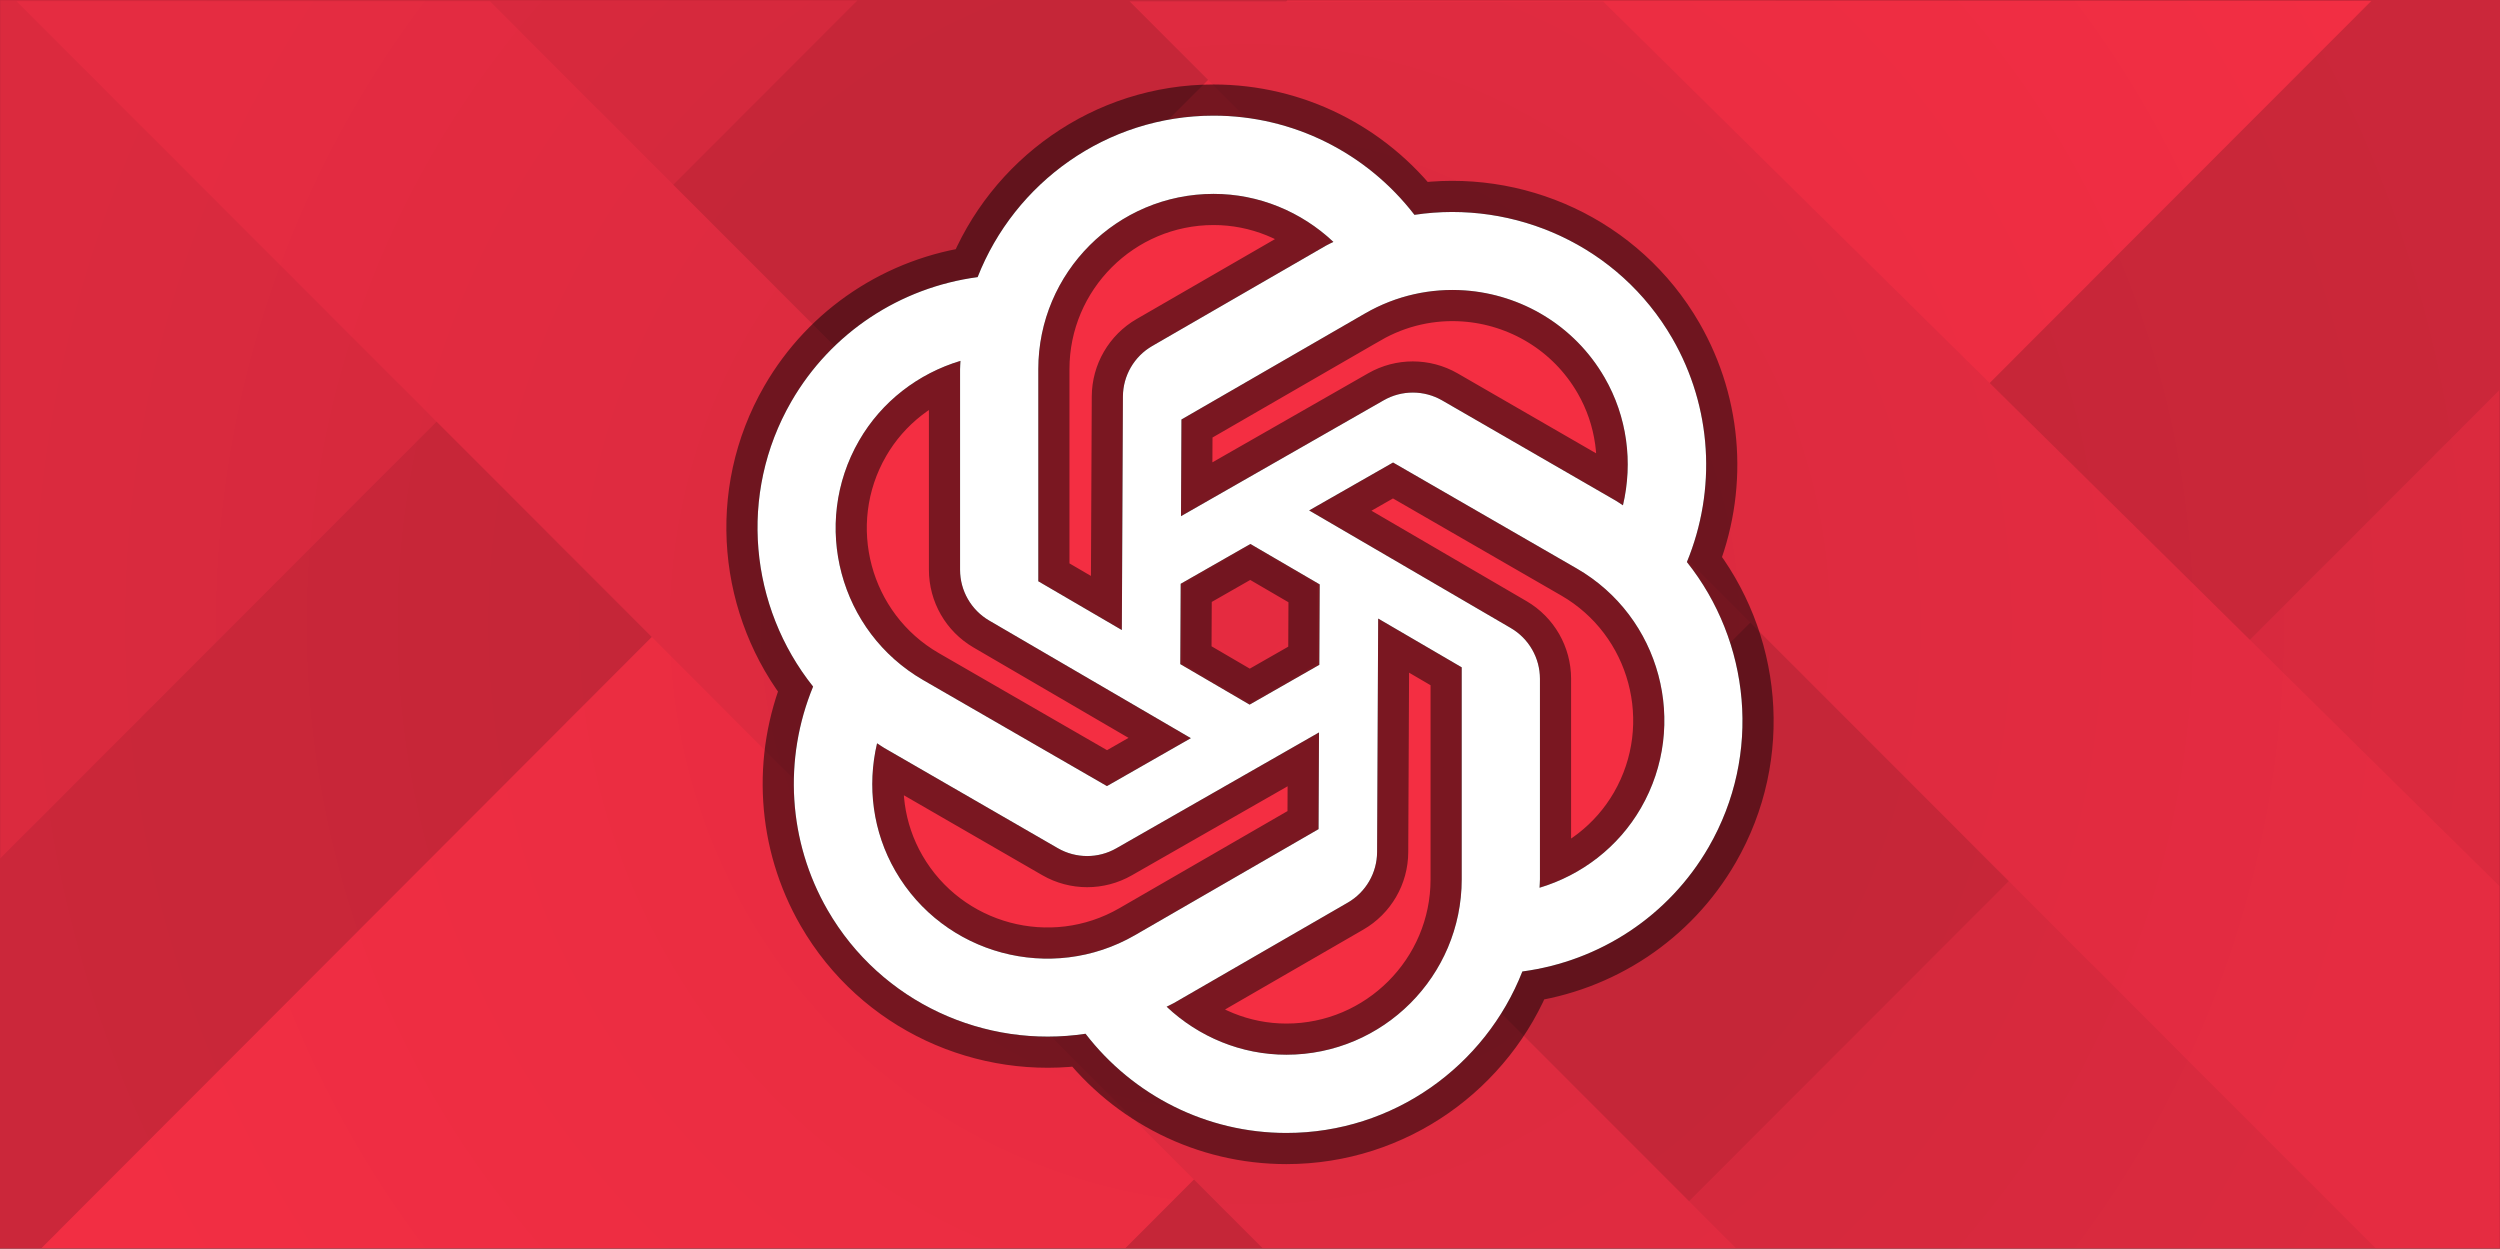 <svg version="1.1" xmlns="http://www.w3.org/2000/svg" xmlns:xlink="http://www.w3.org/1999/xlink" width="601.969" height="300.649" viewBox="0,0,601.969,300.649"><rect x="0" y="0" width="601.969" height="300.649" fill="#333333" stroke="none"/><defs><radialGradient cx="240" cy="180" r="300.985" gradientUnits="userSpaceOnUse" id="color-1"><stop offset="0" stop-color="#000000" stop-opacity="0.078"/><stop offset="1" stop-color="#000000" stop-opacity="0.024"/></radialGradient></defs><g transform="translate(60.985,-29.676)"><g stroke-miterlimit="10"><path d="M-60.985,330.324v-300.649h601.969v300.649z" fill="#d0283b" stroke="none" stroke-width="0"/><path d="M145.448,29.8l-206.337,206.537v-206.537z" fill="#e02b40" stroke="none" stroke-width="1"/><path d="M510,29.9l-300,300.3h-261l300,-300.4z" fill="#f82f45" stroke="none" stroke-width="1"/><path d="M540.778,330.2h-206.337l206.337,-206.537z" fill="#e02b40" stroke="none" stroke-width="1"/><path d="M57,30l300,300.2h-114l-300,-300.2z" fill="#eb2d43" stroke="none" stroke-width="1"/><path d="M325,30l215.8,213l0.063,87.118l-29.863,0.082l-300,-300.2z" fill="#eb2d43" stroke="none" stroke-width="1"/><path d="M-60.985,330.324v-300.649h601.969v300.649z" fill="url(#color-1)" stroke="none" stroke-width="0"/><g fill="#f42e42" stroke="none" stroke-width="0"><path d="M132.303,156.449c0,-27.752 22.498,-50.25 50.25,-50.25c2.93,0 5.801,0.251 8.593,0.732c23.658,4.077 25.361,92.951 3.399,98.328c-3.843,0.941 -7.859,1.44 -11.992,1.44c-27.752,0 -50.25,-22.498 -50.25,-50.25z"/><path d="M182.803,119.449c0,-27.752 22.498,-50.25 50.25,-50.25c27.752,0 50.25,22.498 50.25,50.25c0,4.93 -0.71,9.695 -2.033,14.196c-6.126,20.839 -82.879,26.058 -91.602,11.173c-4.364,-7.446 -6.865,-16.116 -6.865,-25.37z"/><path d="M246.794,113.053c9.127,-12.633 23.983,-20.854 40.759,-20.854c27.752,0 50.25,22.498 50.25,50.25c0,21.008 -12.892,39.005 -31.196,46.512c-5.876,2.41 -65.785,-67.642 -59.813,-75.908z"/><path d="M298.823,153.151c24.551,3.306 43.481,24.341 43.481,49.798c0,27.752 -22.498,50.25 -50.25,50.25c-13.238,0 -25.28,-5.119 -34.255,-13.485c-3.993,-3.722 38.81,-86.861 41.024,-86.563z"/><path d="M198.303,239.949c0,-4.003 0.468,-7.898 1.353,-11.63c5.247,-22.144 88.663,-25.176 95.871,-6.255c2.117,5.557 3.276,11.585 3.276,17.885c0,27.752 -22.498,50.25 -50.25,50.25c-27.752,0 -50.25,-22.498 -50.25,-50.25z"/><path d="M141.803,216.449c0,-24.887 18.091,-45.548 41.84,-49.549c2.735,-0.461 48.121,85.076 32.572,93.62c-7.17,3.939 -15.404,6.18 -24.162,6.18c-27.752,0 -50.25,-22.498 -50.25,-50.25z"/><path d="M208.109,220.772l-10.195,-23.794l3.044,-25.434l9.151,-28.022l60.25,-4.25l25.432,34.022l-18.932,44.228l-36.161,-2.827zM223.815,189.438l16.185,9.438l16.185,-9.438v-18.875l-16.185,-9.438l-16.185,9.438z"/></g><path d="M279.6,81.405c24.128,-3.649 49.196,7.413 62.105,29.774c9.572,16.591 10.651,36.448 3.496,53.824c15.208,19.069 18.147,46.287 5.244,68.637c-9.58,16.601 -26.229,27.469 -44.863,29.958c-8.907,22.712 -31.012,38.882 -56.824,38.882c-19.161,0 -36.888,-8.996 -48.359,-23.885c-24.128,3.649 -49.196,-7.413 -62.105,-29.774c-9.572,-16.591 -10.651,-36.448 -3.496,-53.824c-15.208,-19.069 -18.147,-46.287 -5.244,-68.637c9.58,-16.6 26.229,-27.469 44.863,-29.958c8.907,-22.712 31.011,-38.882 56.824,-38.882c19.161,0 36.888,8.996 48.359,23.885zM189.028,118.576v51.064l20.113,11.74l0.258,-56.216c0.019,-5.031 2.713,-9.676 7.066,-12.182l41.826,-24.161c0.584,-0.337 1.195,-0.586 1.785,-0.902c-7.728,-7.273 -17.943,-11.556 -28.835,-11.556c-23.271,0 -42.213,18.942 -42.213,42.213zM267.713,105.143l-44.219,25.541l-0.11,23.278l48.801,-27.897c4.362,-2.497 9.724,-2.488 14.077,0.018l41.845,24.161c0.591,0.341 1.118,0.746 1.693,1.104c2.433,-10.328 1.029,-21.319 -4.416,-30.749c-7.272,-12.595 -20.116,-20.034 -33.638,-20.996c-8.113,-0.577 -16.475,1.176 -24.032,5.539zM145.877,135.763c-11.636,20.153 -4.714,46.034 15.439,57.67l44.237,25.523l20.205,-11.538l-48.561,-28.32c-4.343,-2.534 -7.011,-7.187 -7.011,-12.219v-48.304c0,-0.676 0.07,-1.335 0.092,-2.006c-10.153,3.059 -18.958,9.768 -24.4,19.193zM254.243,152.582l48.561,28.32c4.343,2.534 7.011,7.187 7.011,12.219v48.304c0,0.676 -0.07,1.335 -0.092,2.006c10.153,-3.059 18.958,-9.768 24.4,-19.193c11.636,-20.153 4.714,-46.034 -15.439,-57.67l-44.237,-25.523zM223.31,170.247l-0.092,19.34l16.69,9.753l16.782,-9.587l0.092,-19.358l-16.69,-9.734zM270.602,234.836c-0.019,5.031 -2.713,9.676 -7.066,12.182l-41.826,24.161c-0.584,0.337 -1.195,0.586 -1.785,0.902c7.728,7.273 17.943,11.556 28.835,11.556c23.271,0 42.213,-18.942 42.213,-42.213v-51.064l-20.113,-11.74zM207.816,233.935c-4.362,2.497 -9.724,2.488 -14.077,-0.018l-41.845,-24.161c-0.591,-0.341 -1.118,-0.746 -1.693,-1.104c-2.433,10.328 -1.029,21.319 4.416,30.749c11.636,20.153 37.517,27.093 57.67,15.457l44.219,-25.541l0.11,-23.278z" fill="#000000" stroke-opacity="0.502" stroke="#000000" stroke-width="15"/><path d="M279.6,81.405c24.128,-3.649 49.196,7.413 62.105,29.774c9.572,16.591 10.651,36.448 3.496,53.824c15.208,19.069 18.147,46.287 5.244,68.637c-9.58,16.601 -26.229,27.469 -44.863,29.958c-8.907,22.712 -31.012,38.882 -56.824,38.882c-19.161,0 -36.888,-8.996 -48.359,-23.885c-24.128,3.649 -49.196,-7.413 -62.105,-29.774c-9.572,-16.591 -10.651,-36.448 -3.496,-53.824c-15.208,-19.069 -18.147,-46.287 -5.244,-68.637c9.58,-16.6 26.229,-27.469 44.863,-29.958c8.907,-22.712 31.011,-38.882 56.824,-38.882c19.161,0 36.888,8.996 48.359,23.885zM189.028,118.576v51.064l20.113,11.74l0.258,-56.216c0.019,-5.031 2.713,-9.676 7.066,-12.182l41.826,-24.161c0.584,-0.337 1.195,-0.586 1.785,-0.902c-7.728,-7.273 -17.943,-11.556 -28.835,-11.556c-23.271,0 -42.213,18.942 -42.213,42.213zM267.713,105.143l-44.219,25.541l-0.11,23.278l48.801,-27.897c4.362,-2.497 9.724,-2.488 14.077,0.018l41.845,24.161c0.591,0.341 1.118,0.746 1.693,1.104c2.433,-10.328 1.029,-21.319 -4.416,-30.749c-7.272,-12.595 -20.116,-20.034 -33.638,-20.996c-8.113,-0.577 -16.475,1.176 -24.032,5.539zM145.877,135.763c-11.636,20.153 -4.714,46.034 15.439,57.67l44.237,25.523l20.205,-11.538l-48.561,-28.32c-4.343,-2.534 -7.011,-7.187 -7.011,-12.219v-48.304c0,-0.676 0.07,-1.335 0.092,-2.006c-10.153,3.059 -18.958,9.768 -24.4,19.193zM254.243,152.582l48.561,28.32c4.343,2.534 7.011,7.187 7.011,12.219v48.304c0,0.676 -0.07,1.335 -0.092,2.006c10.153,-3.059 18.958,-9.768 24.4,-19.193c11.636,-20.153 4.714,-46.034 -15.439,-57.67l-44.237,-25.523zM223.31,170.247l-0.092,19.34l16.69,9.753l16.782,-9.587l0.092,-19.358l-16.69,-9.734zM270.602,234.836c-0.019,5.031 -2.713,9.676 -7.066,12.182l-41.826,24.161c-0.584,0.337 -1.195,0.586 -1.785,0.902c7.728,7.273 17.943,11.556 28.835,11.556c23.271,0 42.213,-18.942 42.213,-42.213v-51.064l-20.113,-11.74zM207.816,233.935c-4.362,2.497 -9.724,2.488 -14.077,-0.018l-41.845,-24.161c-0.591,-0.341 -1.118,-0.746 -1.693,-1.104c-2.433,10.328 -1.029,21.319 4.416,30.749c11.636,20.153 37.517,27.093 57.67,15.457l44.219,-25.541l0.11,-23.278z" fill="#ffffff" stroke="none" stroke-width="1"/></g></g></svg><!--rotationCenter:300.984545:150.32437-->